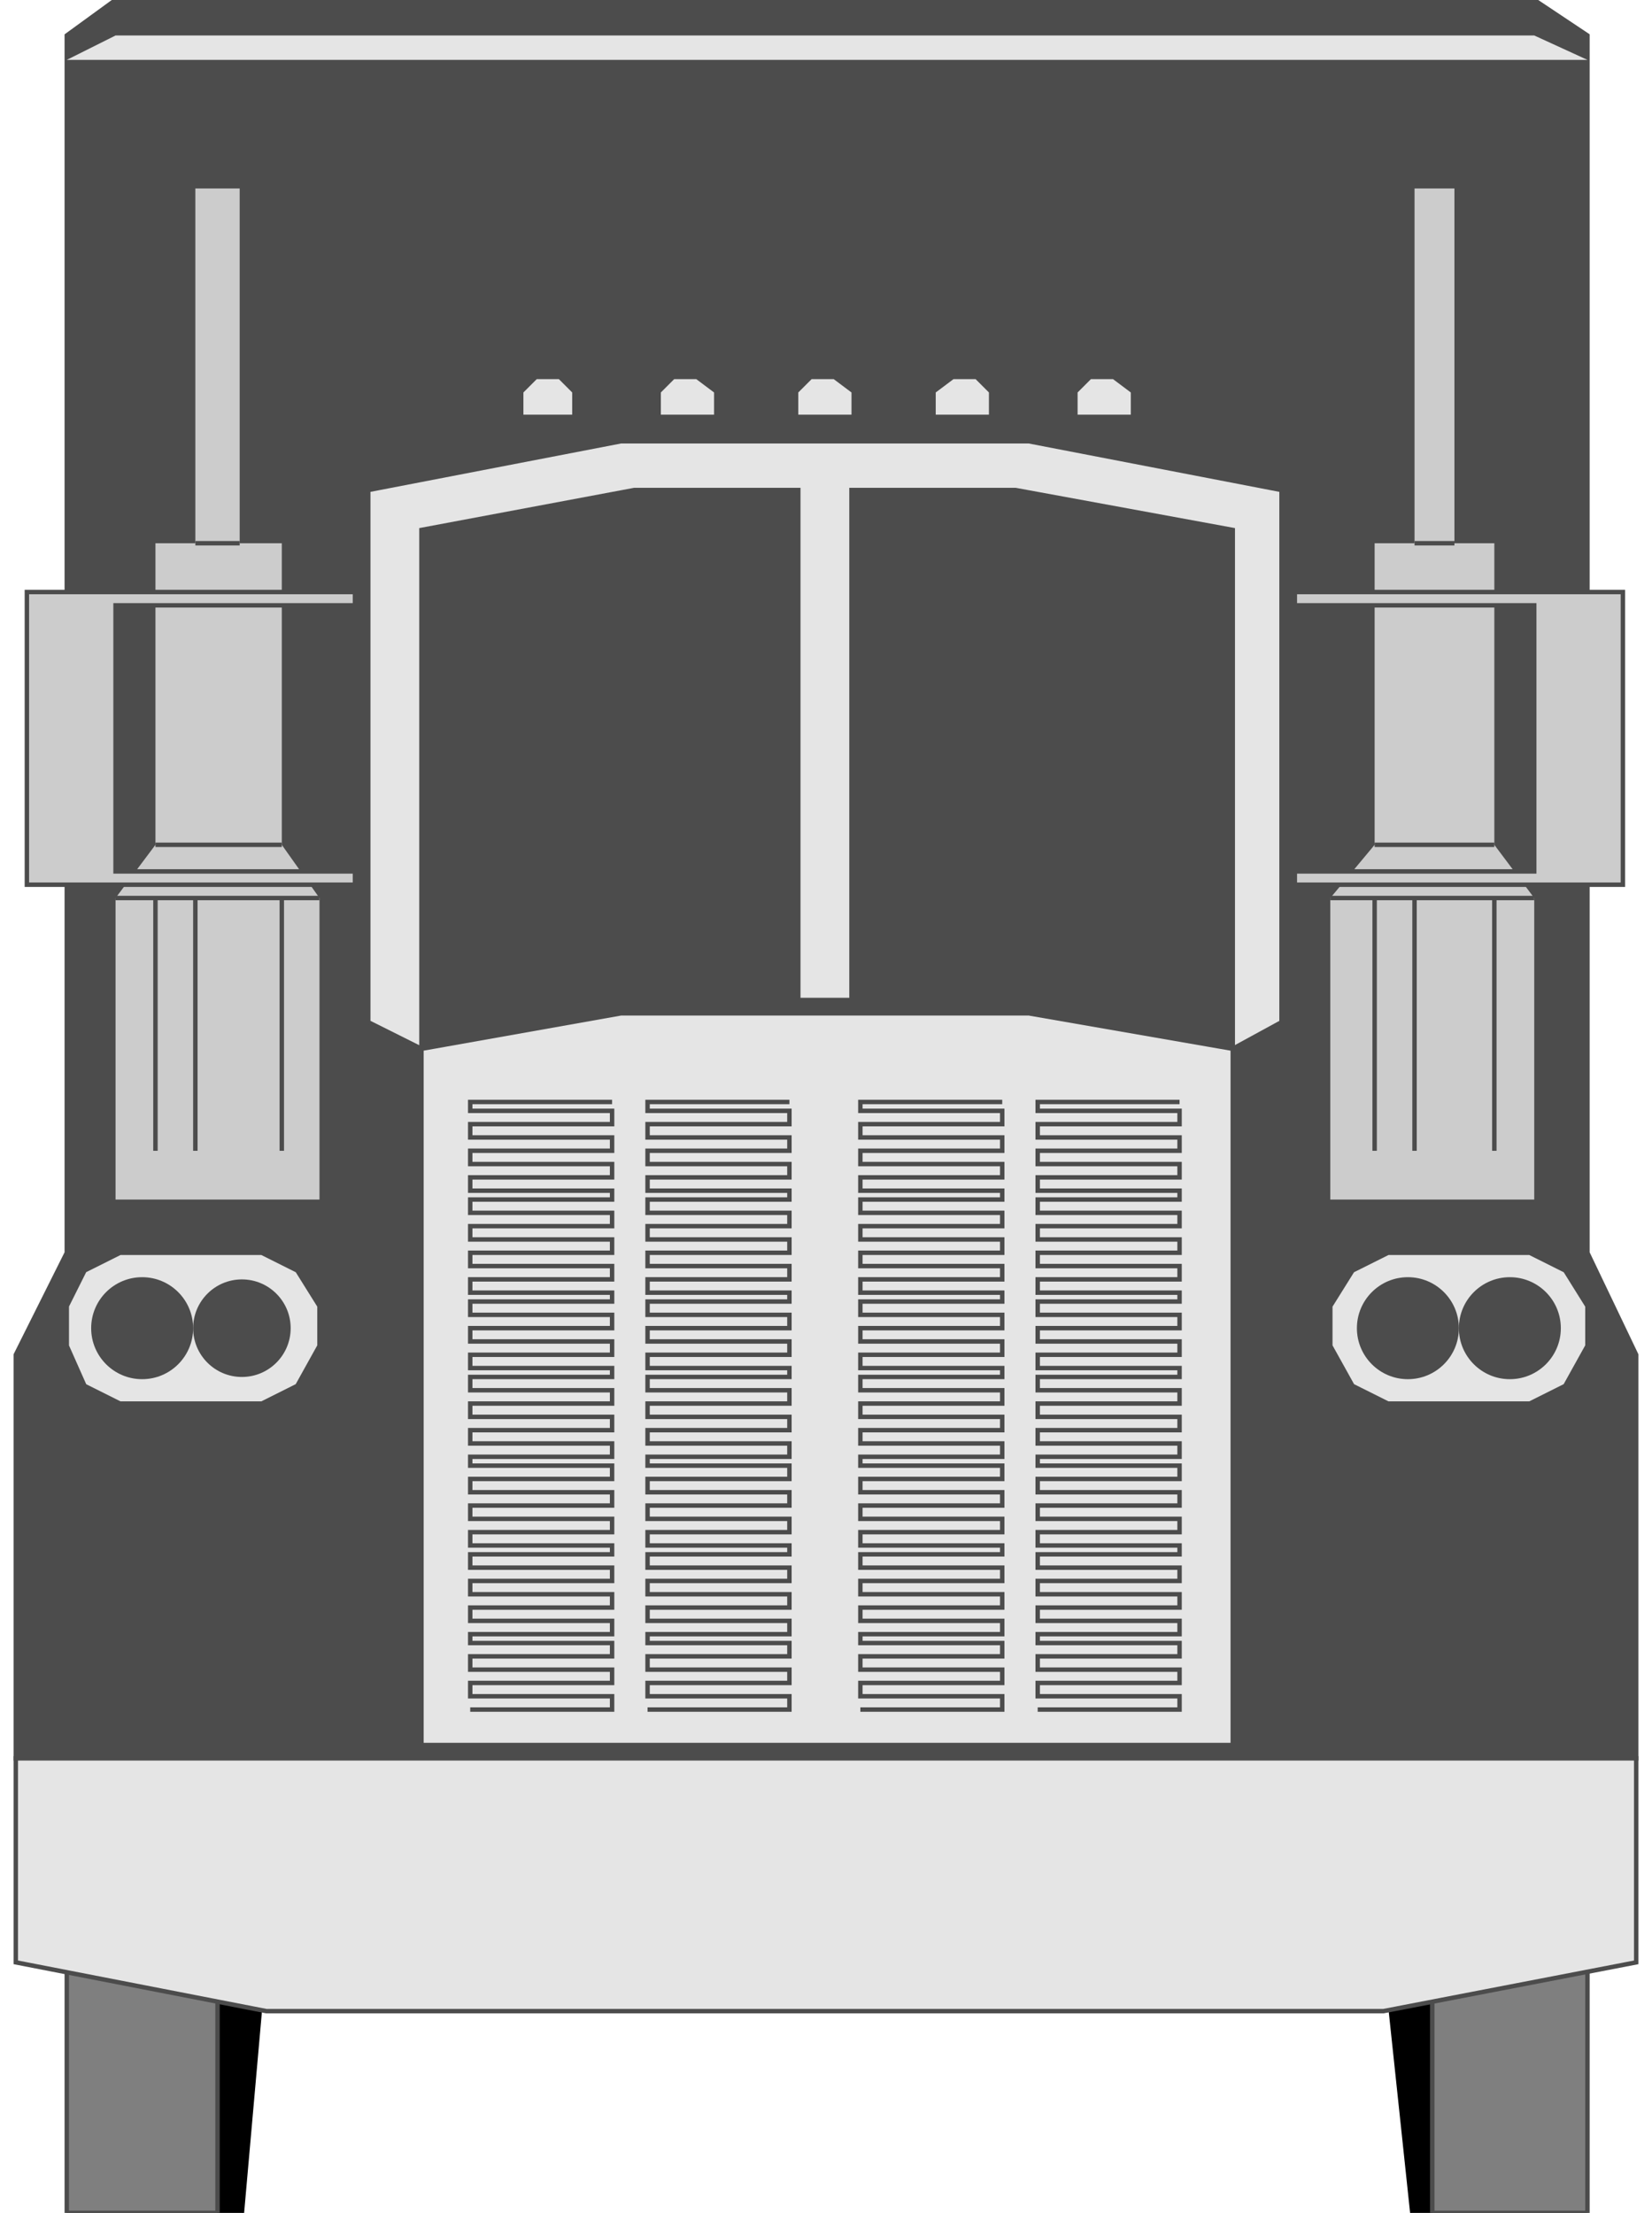 <!DOCTYPE svg PUBLIC "-//W3C//DTD SVG 20000303 Stylable//EN" "http://www.w3.org/TR/2000/03/WD-SVG-20000303/DTD/svg-20000303-stylable.dtd"><svg xmlns="http://www.w3.org/2000/svg" width="746px" height="999px" viewBox="0 0 731 998"><path style="fill:#000" d="M45,885 l68,0 -10,113 -80,0 22,-113z" /><path style="fill:#000" d="M617,885 l68,0 24,113 -80,0 -12,-113z" /><path style="fill:#4c4c4c;stroke:#4c4c4c;stroke-width:2" d="M0,793 l731,0 0,-182 -22,-46 0,-549 -24,-16 -640,0 -22,16 0,549 -23,46 0,182z" /><path style="fill:#ccc" d="M45,541 l0,-136 18,-24 0,-136 18,0 0,-160 20,0 0,160 19,0 0,136 17,24 0,136 -92,0z" /><path style="fill:#ccc" d="M593,541 l0,-136 20,-24 0,-136 18,0 0,-160 18,0 0,160 18,0 0,136 18,24 0,136 -92,0z" /><path style="fill:#7f7f7f;stroke:#4c4c4c;stroke-width:2" d="M639,885 l70,0 0,113 -70,0 0,-113z" /><path style="fill:#7f7f7f;stroke:#4c4c4c;stroke-width:2" d="M23,885 l68,0 0,113 -68,0 0,-113z" /><path style="fill:#e5e5e5;stroke:#4c4c4c;stroke-width:2" d="M683,633 l-64,0 -16,-8 -10,-18 0,-18 10,-16 16,-8 64,0 16,8 10,16 0,18 -10,18 -16,8z" /><path style="fill:#e5e5e5;stroke:#4c4c4c;stroke-width:2" d="M111,633 l-64,0 -16,-8 -8,-18 0,-18 8,-16 16,-8 64,0 16,8 10,16 0,18 -10,18 -16,8z" /><path style="fill:#e5e5e5" d="M23,27 l22,-11 640,0 24,11 -686,0z" /><path style="fill:#e5e5e5;stroke:#4c4c4c;stroke-width:2" d="M0,885 l113,22 504,0 114,-22 0,-92 -731,0 0,92z" /><path style="fill:none;stroke:#4c4c4c;stroke-width:2" d="M613,519 l0,-114" /><path style="fill:none;stroke:#4c4c4c;stroke-width:2" d="M631,405 l0,114" /><path style="fill:none;stroke:#4c4c4c;stroke-width:2" d="M667,519 l0,-114" /><path style="fill:none;stroke:#4c4c4c;stroke-width:2" d="M593,405 l92,0" /><path style="fill:none;stroke:#4c4c4c;stroke-width:2" d="M631,245 l18,0" /><path style="fill:none;stroke:#4c4c4c;stroke-width:2" d="M613,381 l54,0" /><path style="fill:none;stroke:#4c4c4c;stroke-width:2" d="M63,519 l0,-114" /><path style="fill:none;stroke:#4c4c4c;stroke-width:2" d="M81,405 l0,114" /><path style="fill:none;stroke:#4c4c4c;stroke-width:2" d="M120,519 l0,-114" /><path style="fill:none;stroke:#4c4c4c;stroke-width:2" d="M45,405 l92,0" /><path style="fill:none;stroke:#4c4c4c;stroke-width:2" d="M81,245 l20,0" /><path style="fill:none;stroke:#4c4c4c;stroke-width:2" d="M63,381 l57,0" /><path style="fill:#e5e5e5" d="M229,187 l0,-10 6,-6 10,0 6,6 0,10 -22,0z" /><path style="fill:#e5e5e5" d="M353,187 l0,-10 6,-6 10,0 8,6 0,10 -24,0z" /><path style="fill:#e5e5e5" d="M479,187 l0,-10 6,-6 10,0 8,6 0,10 -24,0z" /><path style="fill:#e5e5e5" d="M291,187 l0,-10 6,-6 10,0 8,6 0,10 -24,0z" /><path style="fill:#e5e5e5" d="M415,187 l0,-10 8,-6 10,0 6,6 0,10 -24,0z" /><circle style="fill:#4c4c4c" cx="57" cy="599" r="23" /><circle style="fill:#4c4c4c" cx="102" cy="599" r="22" /><circle style="fill:#4c4c4c" cx="628" cy="599" r="23" /><circle style="fill:#4c4c4c" cx="674" cy="599" r="23" /><path style="fill:#e5e5e5;stroke:#4c4c4c;stroke-width:2" d="M183,473 l-24,-12 0,-240 114,-22 184,0 114,22 0,240 -22,12 0,-234 -98,-18 -74,0 0,230 -24,0 0,-230 -74,0 -96,18 0,234z" /><path style="fill:#e5e5e5;stroke:#4c4c4c;stroke-width:2" d="M183,787 l0,-314 90,-16 184,0 92,16 0,314 -366,0z" /><path style="fill:none;stroke:#4c4c4c;stroke-width:2" d="M205,771 l64,0 0,-6 -64,0 0,-6 64,0 0,-6 -64,0 0,-6 64,0 0,-6 -64,0 0,-4 64,0 0,-6 -64,0 0,-6 64,0 0,-6 -64,0 0,-6 64,0 0,-6 -64,0 0,-6 64,0 0,-4 -64,0 0,-6 64,0 0,-6 -64,0 0,-6 64,0 0,-6 -64,0 0,-6 64,0 0,-6 -64,0 0,-4 64,0 0,-6 -64,0 0,-6 64,0 0,-6 -64,0 0,-6 64,0 0,-6 -64,0 0,-6 64,0 0,-4 -64,0 0,-6 64,0 0,-6 -64,0 0,-6 64,0 0,-6 -64,0 0,-6 64,0 0,-4 -64,0 0,-6 64,0 0,-6 -64,0 0,-6 64,0 0,-6 -64,0 0,-6 64,0 0,-6 -64,0 0,-6 64,0 0,-4 -64,0 0,-6 64,0 0,-6 -64,0 0,-6 64,0 0,-6 -64,0 0,-6 64,0 0,-6 -64,0 0,-4 64,0" /><path style="fill:none;stroke:#4c4c4c;stroke-width:2" d="M285,771 l64,0 0,-6 -64,0 0,-6 64,0 0,-6 -64,0 0,-6 64,0 0,-6 -64,0 0,-4 64,0 0,-6 -64,0 0,-6 64,0 0,-6 -64,0 0,-6 64,0 0,-6 -64,0 0,-6 64,0 0,-4 -64,0 0,-6 64,0 0,-6 -64,0 0,-6 64,0 0,-6 -64,0 0,-6 64,0 0,-6 -64,0 0,-4 64,0 0,-6 -64,0 0,-6 64,0 0,-6 -64,0 0,-6 64,0 0,-6 -64,0 0,-6 64,0 0,-4 -64,0 0,-6 64,0 0,-6 -64,0 0,-6 64,0 0,-6 -64,0 0,-6 64,0 0,-4 -64,0 0,-6 64,0 0,-6 -64,0 0,-6 64,0 0,-6 -64,0 0,-6 64,0 0,-6 -64,0 0,-6 64,0 0,-4 -64,0 0,-6 64,0 0,-6 -64,0 0,-6 64,0 0,-6 -64,0 0,-6 64,0 0,-6 -64,0 0,-4 64,0" /><path style="fill:none;stroke:#4c4c4c;stroke-width:2" d="M381,771 l64,0 0,-6 -64,0 0,-6 64,0 0,-6 -64,0 0,-6 64,0 0,-6 -64,0 0,-4 64,0 0,-6 -64,0 0,-6 64,0 0,-6 -64,0 0,-6 64,0 0,-6 -64,0 0,-6 64,0 0,-4 -64,0 0,-6 64,0 0,-6 -64,0 0,-6 64,0 0,-6 -64,0 0,-6 64,0 0,-6 -64,0 0,-4 64,0 0,-6 -64,0 0,-6 64,0 0,-6 -64,0 0,-6 64,0 0,-6 -64,0 0,-6 64,0 0,-4 -64,0 0,-6 64,0 0,-6 -64,0 0,-6 64,0 0,-6 -64,0 0,-6 64,0 0,-4 -64,0 0,-6 64,0 0,-6 -64,0 0,-6 64,0 0,-6 -64,0 0,-6 64,0 0,-6 -64,0 0,-6 64,0 0,-4 -64,0 0,-6 64,0 0,-6 -64,0 0,-6 64,0 0,-6 -64,0 0,-6 64,0 0,-6 -64,0 0,-4 64,0" /><path style="fill:none;stroke:#4c4c4c;stroke-width:2" d="M461,771 l64,0 0,-6 -64,0 0,-6 64,0 0,-6 -64,0 0,-6 64,0 0,-6 -64,0 0,-4 64,0 0,-6 -64,0 0,-6 64,0 0,-6 -64,0 0,-6 64,0 0,-6 -64,0 0,-6 64,0 0,-4 -64,0 0,-6 64,0 0,-6 -64,0 0,-6 64,0 0,-6 -64,0 0,-6 64,0 0,-6 -64,0 0,-4 64,0 0,-6 -64,0 0,-6 64,0 0,-6 -64,0 0,-6 64,0 0,-6 -64,0 0,-6 64,0 0,-4 -64,0 0,-6 64,0 0,-6 -64,0 0,-6 64,0 0,-6 -64,0 0,-6 64,0 0,-4 -64,0 0,-6 64,0 0,-6 -64,0 0,-6 64,0 0,-6 -64,0 0,-6 64,0 0,-6 -64,0 0,-6 64,0 0,-4 -64,0 0,-6 64,0 0,-6 -64,0 0,-6 64,0 0,-6 -64,0 0,-6 64,0 0,-6 -64,0 0,-4 64,0" /><path style="fill:#ccc;stroke:#4c4c4c;stroke-width:2" d="M5,267 l148,0 0,6 -108,0 0,120 108,0 0,6 -148,0 0,-132z" /><path style="fill:#ccc;stroke:#4c4c4c;stroke-width:2" d="M725,399 l-148,0 0,-6 108,0 0,-120 -108,0 0,-6 148,0 0,132z" /></svg>